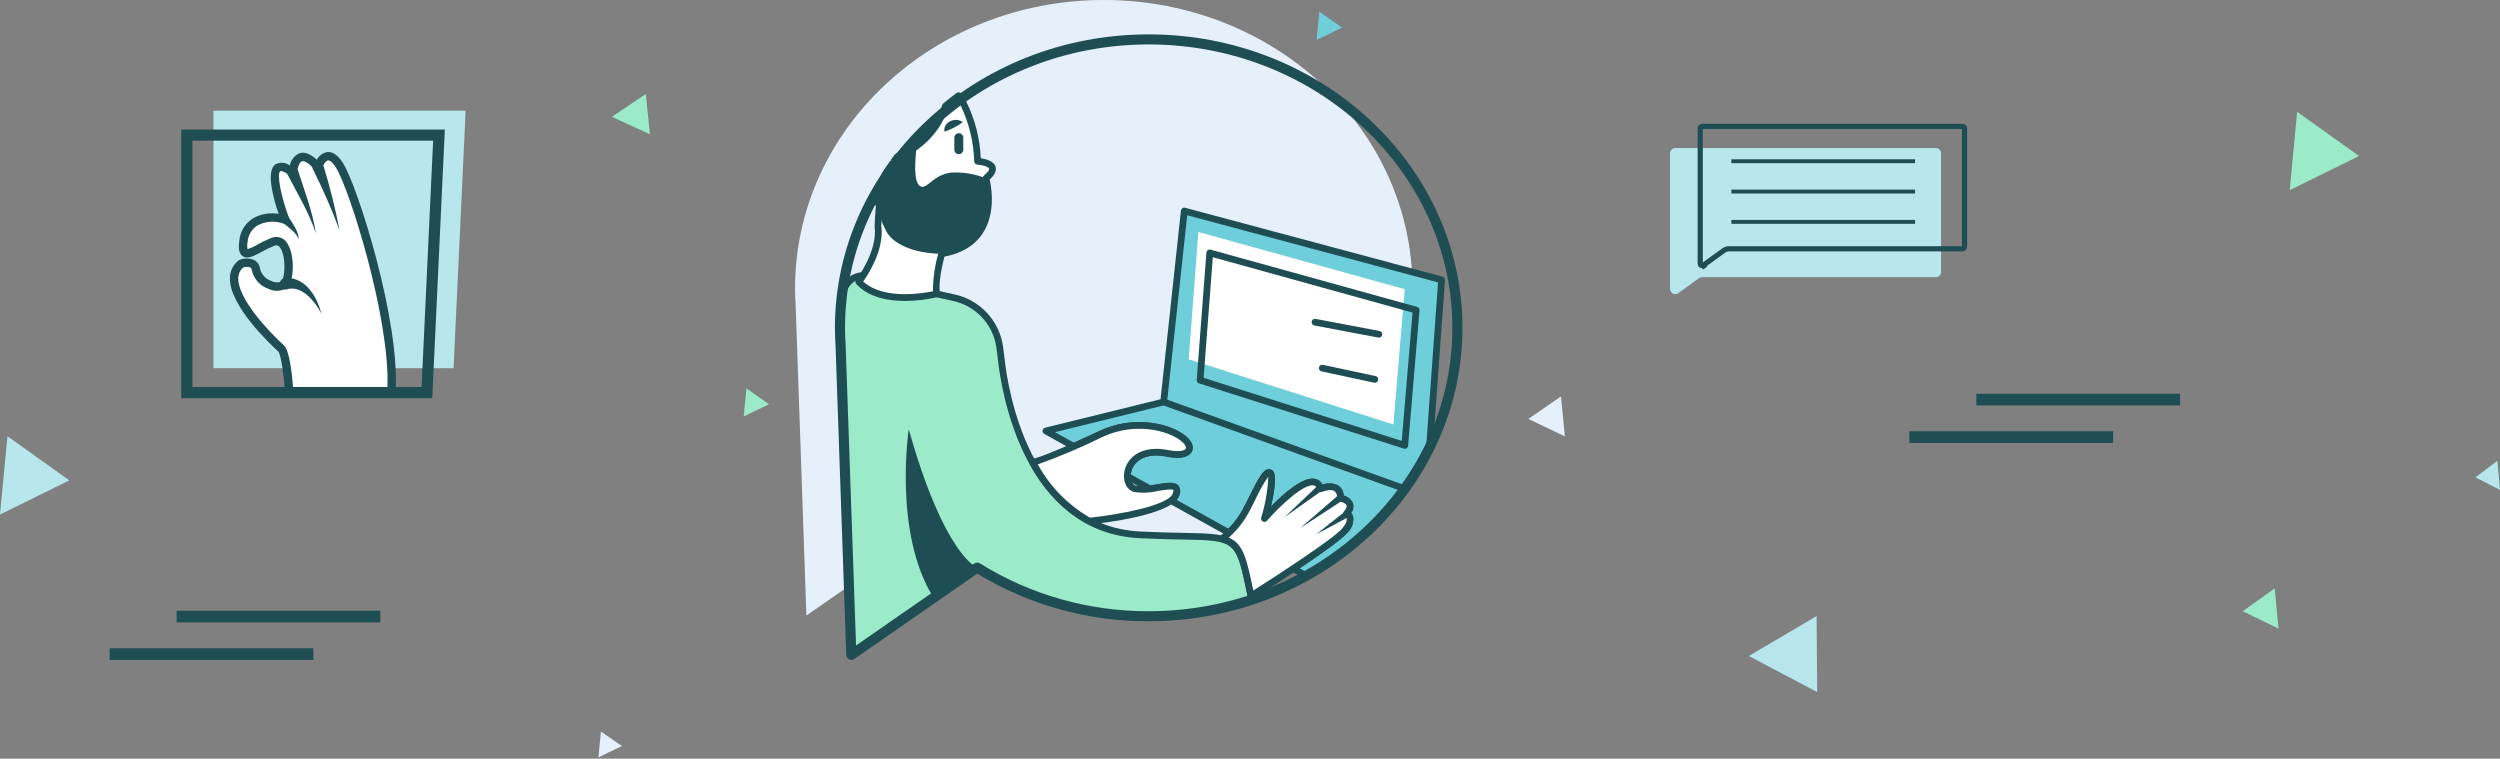 <svg width="1440" height="437" viewBox="0 0 1440 437" fill="none" xmlns="http://www.w3.org/2000/svg">
<rect x="0" y="0" width="1440" height="437" fill="#808080" stroke="none"/>
<path d="M39.946 276.7L4.287 251.275L0 296.376L39.946 276.7Z" fill="#B7E6ED"/>
<path d="M1115.02 85.299H964.961C964.563 85.299 964.169 85.377 963.802 85.529C963.434 85.681 963.101 85.904 962.82 86.186C962.539 86.467 962.316 86.8 962.164 87.168C962.012 87.535 961.933 87.929 961.933 88.326V166.378C961.933 166.936 962.088 167.483 962.379 167.959C962.67 168.434 963.086 168.82 963.584 169.074C964.08 169.328 964.638 169.439 965.193 169.396C965.75 169.353 966.283 169.158 966.736 168.831L978.611 160.237C979.128 159.863 979.749 159.662 980.386 159.662H1115.02C1115.82 159.662 1116.59 159.343 1117.16 158.776C1117.73 158.208 1118.05 157.438 1118.05 156.635V88.326C1118.05 87.523 1117.73 86.753 1117.16 86.186C1116.59 85.618 1115.82 85.299 1115.02 85.299Z" fill="#B7E6ED"/>
<path d="M981.065 152.839L992.942 144.245C993.787 143.633 994.805 143.303 995.849 143.303H1130.48C1130.77 143.303 1131.05 143.188 1131.26 142.983C1131.46 142.777 1131.58 142.499 1131.58 142.209V73.9C1131.58 73.61 1131.46 73.331 1131.26 73.126C1131.05 72.921 1130.77 72.805 1130.48 72.805H980.424C980.28 72.805 980.137 72.834 980.004 72.889C979.872 72.944 979.752 73.024 979.65 73.126C979.547 73.228 979.467 73.349 979.412 73.481C979.357 73.613 979.329 73.755 979.329 73.9V151.952C979.329 152.153 979.385 152.351 979.49 152.523C979.596 152.696 979.747 152.835 979.926 152.927C980.105 153.018 980.307 153.059 980.508 153.043C980.709 153.027 980.902 152.957 981.065 152.839ZM981.065 152.839L982.199 154.404" stroke="#1E4E54" stroke-width="3"/>
<path d="M1103.08 91.744H997.269V93.989H1103.08V91.744Z" fill="#1E4E54"/>
<path d="M1103.08 109.213H997.269V111.458H1103.08V109.213Z" fill="#1E4E54"/>
<path d="M1103.08 126.68H997.269V128.924H1103.08V126.68Z" fill="#1E4E54"/>
<path d="M261.254 212.066H122.96V63.727H268.209L261.254 212.066Z" fill="#B7E6ED"/>
<path d="M166.605 226.149C166.605 226.149 165.156 203.648 161.969 200.751C158.783 197.853 123.147 164.921 138.792 151.98C138.792 151.98 146.613 148.89 147.483 155.554C148.352 162.217 159.361 167.432 163.708 163.955C168.053 160.479 167.474 135.273 157.043 139.329C146.613 143.385 138.502 152.065 140.24 138.888C141.978 125.712 155.016 123.394 164.286 126.581C164.286 126.581 148.353 84.282 168.633 99.347C168.633 99.347 170.081 81.56 183.119 96.103C183.119 96.103 187.754 82.833 195.577 95.291C203.399 107.749 228.315 185.781 225.418 226.149H166.605Z" fill="white"/>
<path d="M225.418 228.566H166.604C165.991 228.566 165.4 228.333 164.952 227.913C164.505 227.494 164.233 226.92 164.195 226.307C163.541 216.195 161.829 204.218 160.316 202.514C155.617 198.241 132.057 176.002 132.427 160.163C132.43 158.235 132.864 156.332 133.699 154.595C134.534 152.857 135.748 151.328 137.252 150.122C137.448 149.96 137.667 149.83 137.904 149.737C139.286 149.165 140.771 148.881 142.266 148.901C143.762 148.922 145.238 149.246 146.606 149.855C147.538 150.429 148.322 151.218 148.89 152.155C149.458 153.091 149.796 154.15 149.875 155.243C150.34 156.789 151.174 158.199 152.306 159.351C153.439 160.502 154.834 161.36 156.373 161.851C157.26 162.337 158.248 162.609 159.258 162.648C160.27 162.686 161.275 162.489 162.196 162.073C163.84 160.694 165.081 148.93 161.686 143.19C160.457 141.117 159.287 141.043 157.918 141.582C155.414 142.612 152.975 143.791 150.613 145.114C146.088 147.539 142.516 149.457 139.764 147.555C137.257 145.821 137.387 142.043 137.843 138.575C138.088 135.985 138.923 133.486 140.284 131.269C141.643 129.051 143.492 127.175 145.691 125.783C150.174 123.22 155.409 122.299 160.498 123.179C157.263 113.732 153.226 98.719 158.528 94.722C159.839 93.998 161.333 93.67 162.826 93.779C164.32 93.888 165.75 94.429 166.942 95.335C167.229 93.812 167.876 92.38 168.827 91.157C169.778 89.933 171.008 88.955 172.413 88.302C175.38 87.296 178.689 88.51 182.466 91.992C183.07 90.86 183.919 89.877 184.951 89.115C185.984 88.352 187.172 87.829 188.431 87.582C191.619 87.221 194.715 89.381 197.621 94.008C206.092 107.501 230.748 185.614 227.825 226.325C227.783 226.934 227.51 227.505 227.063 227.919C226.615 228.336 226.028 228.566 225.418 228.566ZM168.857 223.738H223.139C224.904 184.07 201.407 109.12 193.531 96.577C190.974 92.502 189.411 92.347 188.974 92.38C187.636 92.528 186.035 95.104 185.396 96.907C185.256 97.302 185.015 97.653 184.698 97.928C184.381 98.202 183.998 98.389 183.587 98.471C183.176 98.552 182.751 98.526 182.354 98.393C181.955 98.261 181.6 98.028 181.32 97.716C176.653 92.51 174.504 92.7 173.957 92.877C172.377 93.406 171.247 97.092 171.038 99.549C171.001 99.978 170.852 100.389 170.603 100.741C170.354 101.092 170.015 101.371 169.624 101.548C169.232 101.725 168.799 101.793 168.372 101.747C167.945 101.701 167.537 101.543 167.192 101.287C163.277 98.381 161.656 98.406 161.436 98.576C159.35 100.148 161.786 113.092 166.544 125.733C166.706 126.161 166.742 126.627 166.648 127.075C166.555 127.524 166.336 127.936 166.018 128.265C165.699 128.594 165.293 128.825 164.847 128.932C164.401 129.038 163.934 129.016 163.502 128.867C161.027 127.949 158.388 127.565 155.756 127.742C153.123 127.918 150.559 128.65 148.23 129.89C146.64 130.905 145.308 132.274 144.336 133.89C143.365 135.507 142.781 137.327 142.632 139.206C142.348 140.617 142.325 142.068 142.565 143.487C144.584 142.839 146.519 141.957 148.332 140.859C150.864 139.441 153.481 138.179 156.167 137.08C157.963 136.31 159.99 136.275 161.813 136.981C163.636 137.688 165.108 139.08 165.918 140.86C169.876 147.734 169.463 162.443 165.214 165.841C163.637 166.846 161.824 167.42 159.955 167.506C158.087 167.592 156.23 167.187 154.566 166.33C152.233 165.527 150.14 164.146 148.483 162.317C146.826 160.488 145.657 158.27 145.086 155.868C144.903 154.46 144.343 154.128 144.161 154.018C142.813 153.563 141.348 153.595 140.021 154.109C139.145 154.878 138.444 155.827 137.967 156.891C137.489 157.955 137.246 159.109 137.256 160.276C136.989 171.673 153.684 189.959 163.59 198.966C166.785 201.869 168.265 215.87 168.857 223.738Z" fill="#1E4E54"/>
<path d="M164.874 160.083C176.26 159.848 182.65 171.134 185.162 180.728L183.395 177.667C179.734 171.896 173.446 164.95 166.048 166.413C165.583 166.651 165.067 166.776 164.545 166.78C164.024 166.783 163.507 166.665 163.038 166.434C162.569 166.203 162.162 165.866 161.846 165.449C161.53 165.033 161.316 164.548 161.221 164.035C161.126 163.521 161.151 162.992 161.297 162.49C161.441 161.988 161.703 161.527 162.057 161.143C162.412 160.76 162.851 160.464 163.339 160.28C163.829 160.096 164.355 160.028 164.874 160.083Z" fill="#1E4E54"/>
<path d="M171.586 98.042C175.415 110.042 180.061 121.93 181.972 134.403C178.011 122.56 171.445 111.689 165.701 100.651C165.493 100.26 165.367 99.829 165.333 99.387C165.298 98.945 165.355 98.501 165.499 98.082C165.643 97.663 165.873 97.278 166.173 96.951C166.472 96.625 166.837 96.364 167.242 96.184C167.647 96.004 168.085 95.91 168.528 95.907C168.972 95.904 169.411 95.993 169.82 96.167C170.227 96.341 170.594 96.598 170.898 96.92C171.202 97.243 171.437 97.625 171.586 98.042Z" fill="#1E4E54"/>
<path d="M186.131 94.949C189.99 107.333 193.146 119.925 195.584 132.665C191.099 120.581 185.936 108.759 180.121 97.256C179.934 96.855 179.832 96.42 179.82 95.977C179.809 95.535 179.889 95.095 180.054 94.684C180.22 94.274 180.469 93.903 180.784 93.592C181.1 93.282 181.476 93.04 181.89 92.882C182.302 92.723 182.744 92.652 183.186 92.671C183.628 92.69 184.061 92.8 184.459 92.994C184.858 93.188 185.211 93.462 185.498 93.798C185.785 94.134 186.002 94.526 186.131 94.949Z" fill="#1E4E54"/>
<path d="M166.008 124.701C168.591 128.771 171.894 132.966 172.124 137.9C171.215 135.764 169.788 133.888 167.969 132.444C166.269 130.892 164.473 129.446 162.595 128.115C162.064 127.74 161.703 127.17 161.593 126.53C161.483 125.89 161.631 125.232 162.006 124.701C162.234 124.383 162.534 124.123 162.882 123.944C163.23 123.765 163.615 123.672 164.007 123.672C164.397 123.672 164.784 123.765 165.132 123.944C165.48 124.123 165.78 124.383 166.008 124.701Z" fill="#1E4E54"/>
<path d="M248.971 229.369H104.386V74.592H256.225L248.971 229.369ZM110.824 222.931H242.829L249.479 81.031H110.824V222.931Z" fill="#1E4E54"/>
<path d="M180.506 373.409H63.141V380.134H180.506V373.409Z" fill="#1E4E54"/>
<path d="M219.063 351.785H101.698V358.51H219.063V351.785Z" fill="#1E4E54"/>
<path d="M1217.18 248.416H1099.81V255.141H1217.18V248.416Z" fill="#1E4E54"/>
<path d="M1255.73 226.792H1138.37V233.517H1255.73V226.792Z" fill="#1E4E54"/>
<path d="M1358.82 89.855L1323.16 64.43L1318.87 109.53L1358.82 89.855Z" fill="#9BEAC9"/>
<path d="M1046.71 398.635L1046.36 354.841L1007.33 377.85L1046.71 398.635Z" fill="#B7E6ED"/>
<path d="M371.993 54.121L352.43 67.288L374.336 77.315L371.993 54.121Z" fill="#9BEAC9"/>
<path d="M1310.23 338.899L1291.81 352.066L1312.43 362.094L1310.23 338.899Z" fill="#9BEAC9"/>
<path d="M1438.49 265.45L1425.83 274.957L1440 282.201L1438.49 265.45Z" fill="#B7E6ED"/>
<path d="M358.234 429.735L346.151 421.369L344.698 436.21L358.234 429.735Z" fill="#E6F0FB"/>
<g clip-path="url(#clip0_1_94)">
<path d="M457.96 166.13C457.96 74.379 537.573 0 635.78 0C733.987 0 813.6 74.379 813.6 166.13C813.6 257.881 733.987 332.259 635.78 332.259C600.837 332.384 566.573 322.666 536.939 304.233L536.947 304.248L464.486 354.534L458.305 176.063C458.097 172.774 457.96 169.468 457.96 166.13Z" fill="#E6F0FB"/>
<path d="M677.262 285.121C680.341 277.46 670.995 280.389 662.346 281.564L649.351 274.333C649.271 267.158 655.892 257.826 672.367 261.107C690.721 264.762 688.667 252.151 669.647 246.804C657.581 243.595 644.757 244.823 633.527 250.265C629.052 252.363 623.747 254.812 618.485 257.153L602.45 248.229L670.27 231.524L682.155 121.544L830.378 161.22L823.375 257.875C807.831 289.107 783.068 314.861 752.407 331.687L744.889 327.502C757.594 319.055 771.169 309.616 774.445 305.772C780.971 298.115 775.609 295.812 775.609 295.812C781.67 288.637 772.115 286.978 772.115 286.978C772.115 276.537 760.695 281.562 760.695 281.562C756.267 266.635 728.3 298.694 728.3 298.694C728.3 298.694 734.593 275.725 731.796 272.593C728.999 269.46 723.056 284.077 717.464 294.443C714.941 299.071 711.707 303.276 707.878 306.904L674.498 288.328C675.69 287.524 676.645 286.417 677.262 285.121Z" fill="#6ECEDA"/>
<path d="M752.403 333.619C752.072 333.619 751.744 333.535 751.455 333.372L743.939 329.189C743.648 329.026 743.405 328.794 743.231 328.511C743.057 328.229 742.96 327.908 742.947 327.577C742.934 327.246 743.006 326.917 743.156 326.623C743.306 326.327 743.531 326.077 743.807 325.892C764.663 312.026 771.173 306.615 772.961 304.517C775.71 301.293 775.853 299.526 775.692 298.756C775.639 298.506 775.533 298.268 775.377 298.064C775.223 297.859 775.026 297.689 774.799 297.568C774.53 297.437 774.295 297.249 774.112 297.015C773.927 296.782 773.797 296.51 773.731 296.22C773.667 295.933 773.669 295.635 773.735 295.35C773.803 295.063 773.935 294.794 774.121 294.566C775.361 293.098 775.886 291.857 775.599 291.071C775.152 289.851 772.787 289.056 771.777 288.88C771.326 288.803 770.918 288.568 770.623 288.22C770.329 287.871 770.169 287.431 770.168 286.976C770.276 286.219 770.193 285.446 769.928 284.73C769.664 284.011 769.223 283.37 768.65 282.864C766.66 281.562 762.701 282.798 761.473 283.33C761.22 283.441 760.948 283.496 760.671 283.494C760.395 283.491 760.124 283.428 759.873 283.313C759.624 283.196 759.401 283.03 759.22 282.822C759.04 282.615 758.907 282.37 758.828 282.107C758.246 280.144 757.345 279.737 756.719 279.6C751.04 278.397 737.196 291.446 729.763 299.961C729.475 300.293 729.082 300.518 728.65 300.597C728.216 300.675 727.769 300.606 727.381 300.397C726.993 300.191 726.687 299.86 726.514 299.458C726.34 299.056 726.309 298.606 726.424 298.184C728.813 290.519 730.191 282.577 730.524 274.557C727.681 278.642 725.223 282.981 723.184 287.517C721.859 290.174 720.504 292.886 719.172 295.357C716.558 300.167 713.199 304.535 709.216 308.3C708.916 308.585 708.531 308.768 708.119 308.821C707.708 308.872 707.288 308.791 706.926 308.59L673.548 290.013C673.266 289.856 673.028 289.633 672.856 289.361C672.682 289.09 672.582 288.78 672.558 288.46C672.536 288.14 672.594 287.818 672.728 287.526C672.862 287.233 673.067 286.979 673.325 286.786C674.229 286.188 674.963 285.366 675.454 284.403C676.103 282.787 675.878 282.314 675.876 282.31C675.201 281.429 669.766 282.332 666.847 282.816C665.454 283.048 664.019 283.286 662.604 283.478C662.187 283.533 661.764 283.452 661.394 283.249L648.401 276.018C648.103 275.851 647.854 275.61 647.678 275.318C647.505 275.025 647.411 274.693 647.408 274.353C647.411 272.116 647.913 269.906 648.876 267.885C649.837 265.862 651.235 264.076 652.972 262.654C656.258 259.942 662.359 257.141 672.746 259.21C679.781 260.611 682.834 259.345 683.105 258.217C683.562 256.327 679.279 251.521 669.118 248.663C657.502 245.576 645.158 246.764 634.353 252.011C629.865 254.116 624.549 256.571 619.276 258.917C618.997 259.038 618.697 259.093 618.395 259.08C618.093 259.067 617.798 258.985 617.533 258.839L601.5 249.916C601.16 249.726 600.885 249.439 600.711 249.092C600.537 248.747 600.472 248.356 600.523 247.97C600.576 247.586 600.742 247.226 601.002 246.937C601.262 246.649 601.603 246.444 601.982 246.351L668.481 229.97L680.222 121.335C680.253 121.058 680.343 120.79 680.485 120.55C680.63 120.311 680.824 120.105 681.055 119.947C681.287 119.79 681.551 119.684 681.827 119.637C682.103 119.59 682.387 119.603 682.658 119.675L830.88 159.351C831.315 159.467 831.696 159.732 831.958 160.098C832.218 160.464 832.344 160.91 832.311 161.358L825.308 258.012C825.291 258.257 825.225 258.499 825.117 258.72C809.451 290.344 784.396 316.405 753.35 333.372C753.06 333.535 752.735 333.619 752.403 333.619ZM748.598 327.352L752.401 329.469C782.217 312.938 806.297 287.796 821.462 257.358L828.322 162.67L683.841 123.997L672.197 231.73C672.155 232.125 671.992 232.496 671.73 232.794C671.469 233.094 671.121 233.304 670.733 233.399L607.689 248.928L618.578 254.99C623.535 252.776 628.483 250.492 632.696 248.515C644.349 242.867 657.656 241.599 670.173 244.942C681.099 248.014 688.126 253.977 686.881 259.124C686.509 260.653 684.349 265.465 671.983 263C663.093 261.236 658.088 263.453 655.45 265.632C653.135 267.529 651.658 270.254 651.338 273.221L662.721 279.556C663.887 279.386 665.06 279.192 666.208 279.002C672.111 278.021 676.77 277.248 678.902 279.885C679.442 280.778 679.74 281.796 679.77 282.84C679.797 283.884 679.554 284.916 679.061 285.837C678.746 286.599 678.309 287.307 677.767 287.932L707.552 304.508C710.799 301.258 713.561 297.561 715.749 293.528C717.063 291.09 718.397 288.416 719.706 285.797C724.661 275.87 727.392 270.668 730.52 270.252C731.026 270.188 731.542 270.25 732.016 270.434C732.492 270.619 732.913 270.919 733.244 271.306C735.547 273.883 734.009 283.407 732.062 291.769C738.995 284.66 750.485 274.281 757.545 275.822C758.453 276.019 759.306 276.42 760.04 276.99C760.774 277.56 761.369 278.287 761.782 279.117C763.232 278.574 764.779 278.337 766.326 278.425C767.872 278.51 769.384 278.918 770.764 279.62C771.716 280.28 772.501 281.151 773.06 282.164C773.616 283.178 773.929 284.306 773.975 285.459C775.117 285.742 776.182 286.272 777.094 287.014C778.007 287.756 778.741 288.69 779.247 289.748C779.55 290.711 779.62 291.733 779.448 292.727C779.278 293.721 778.871 294.663 778.265 295.47C778.851 296.148 779.263 296.958 779.464 297.83C779.629 299.529 779.397 301.245 778.782 302.841C778.167 304.436 777.189 305.867 775.923 307.021C773.237 310.171 764.05 317.006 748.598 327.352Z" fill="#1E4E54"/>
<path d="M759.95 6.689L773.083 15.92L758.381 22.95L759.95 6.689Z" fill="#6ECEDA"/>
<path d="M491.206 349.365L499.553 355.235L490.208 359.706L491.206 349.365Z" fill="#E6F0FB"/>
<path d="M880.305 241.305L899.112 228.342L901.369 251.336L880.305 241.305Z" fill="#E6F0FB"/>
<path d="M429.949 223.691L442.985 232.86L428.388 239.841L429.949 223.691Z" fill="#9BEAC9"/>
<path d="M809.146 283.496C809.546 283.496 809.935 283.374 810.263 283.145C810.589 282.917 810.836 282.593 810.973 282.22C811.147 281.738 811.123 281.206 810.904 280.742C810.686 280.278 810.29 279.92 809.805 279.744L670.934 229.707C670.449 229.533 669.916 229.557 669.449 229.775C668.983 229.992 668.622 230.385 668.446 230.868C668.272 231.35 668.298 231.882 668.516 232.346C668.736 232.81 669.129 233.168 669.614 233.344L808.486 283.381C808.698 283.458 808.921 283.498 809.146 283.496Z" fill="#1E4E54"/>
<path d="M802.586 244.496L809.143 166.575L690.285 133.627L684.691 206.947L802.586 244.496Z" fill="white"/>
<path d="M808.543 258.383L690.646 220.834C690.231 220.701 689.872 220.432 689.626 220.072C689.383 219.712 689.268 219.279 689.302 218.846L694.894 145.525C694.916 145.241 695.002 144.964 695.145 144.716C695.286 144.468 695.482 144.254 695.716 144.09C695.951 143.926 696.22 143.815 696.503 143.767C696.787 143.718 697.076 143.733 697.353 143.811L816.21 176.758C816.646 176.879 817.025 177.147 817.283 177.516C817.541 177.885 817.662 178.333 817.623 178.781L811.069 256.702C811.045 256.993 810.955 257.272 810.807 257.523C810.66 257.775 810.457 257.989 810.214 258.151C809.893 258.362 809.518 258.475 809.136 258.475C808.934 258.475 808.735 258.444 808.543 258.383ZM698.59 148.167L693.291 217.616L807.404 253.961L813.62 180.054L698.59 148.167Z" fill="#1E4E54"/>
<path d="M791.922 220.46C792.365 220.46 792.797 220.308 793.141 220.032C793.487 219.754 793.725 219.367 793.818 218.935C793.926 218.433 793.831 217.91 793.553 217.479C793.273 217.047 792.834 216.746 792.33 216.636L762.033 210.141C761.784 210.086 761.526 210.081 761.275 210.125C761.024 210.17 760.783 210.264 760.569 210.402C760.354 210.54 760.17 210.719 760.025 210.929C759.88 211.139 759.778 211.375 759.725 211.623C759.617 212.124 759.714 212.649 759.994 213.08C760.272 213.509 760.711 213.813 761.215 213.922L791.51 220.418C791.646 220.447 791.783 220.461 791.922 220.46Z" fill="#1E4E54"/>
<path d="M794.259 194.477C794.712 194.477 795.149 194.32 795.497 194.031C795.845 193.744 796.081 193.346 796.165 192.904C796.213 192.655 796.211 192.397 796.159 192.149C796.108 191.9 796.008 191.664 795.863 191.454C795.72 191.244 795.537 191.065 795.323 190.926C795.109 190.787 794.871 190.69 794.62 190.643L757.797 183.682C757.292 183.588 756.768 183.698 756.344 183.987C755.917 184.274 755.624 184.718 755.527 185.22C755.478 185.471 755.48 185.727 755.533 185.975C755.584 186.224 755.685 186.461 755.829 186.67C755.972 186.88 756.157 187.061 756.369 187.2C756.584 187.339 756.822 187.434 757.072 187.481L793.895 194.442C794.014 194.466 794.137 194.477 794.259 194.477Z" fill="#1E4E54"/>
<path d="M549.057 171.393C555.881 172.785 562.109 176.238 566.892 181.28C571.675 186.322 574.781 192.71 575.788 199.574C576.134 201.948 576.467 204.547 576.782 207.394C580.309 239.413 598.331 305.22 656.75 308.093C715.159 310.964 712.077 302.106 720.998 345.445C701.854 351.767 681.814 354.981 661.644 354.961C626.701 355.086 592.436 345.368 562.802 326.936L562.811 326.95L490.35 377.236L484.168 198.765C483.96 195.477 483.824 192.169 483.824 188.832V188.828C482.317 170.029 486.876 163.316 491.012 160.596C499.132 155.255 510.195 162.294 539.546 169.282C542.879 170.075 546.059 170.775 549.057 171.393Z" fill="#9BEAC9"/>
<path d="M490.345 379.167C490.044 379.167 489.747 379.096 489.477 378.963C489.164 378.807 488.9 378.572 488.711 378.277C488.523 377.985 488.417 377.647 488.405 377.3L482.224 198.828C481.991 195.184 481.877 191.895 481.877 188.83C480.637 173.411 483.345 163.317 489.938 158.981C496.179 154.867 503.502 157.059 516.79 161.036C522.91 162.867 530.529 165.147 539.993 167.399C543.306 168.187 546.466 168.883 549.445 169.497C556.651 170.99 563.226 174.647 568.279 179.975C573.331 185.304 576.621 192.046 577.704 199.295C578.056 201.687 578.391 204.309 578.707 207.182C580.468 223.155 592.505 302.996 656.84 306.16C666.702 306.644 674.919 306.796 681.521 306.918C714.568 307.529 715.331 308.19 722.34 342.346L722.894 345.054C722.99 345.518 722.911 346.001 722.675 346.41C722.437 346.819 722.056 347.13 721.606 347.278C702.265 353.667 682.017 356.915 661.641 356.893C626.776 357.012 592.571 347.441 562.873 329.26L491.457 378.82C491.131 379.047 490.743 379.167 490.345 379.167ZM497.812 160.643C495.785 160.572 493.785 161.118 492.077 162.207C486.757 165.707 484.629 174.612 485.756 188.674C485.761 191.812 485.873 195.022 486.103 198.64L492.164 373.615L561.544 325.468C561.857 325.199 562.247 325.039 562.659 325.007C563.07 324.976 563.481 325.079 563.831 325.296C593.157 343.535 627.064 353.148 661.641 353.026C681.023 353.046 700.29 350.047 718.743 344.142L718.533 343.119C712.014 311.348 712.014 311.348 681.448 310.783C674.82 310.663 666.57 310.509 656.649 310.023C589.165 306.704 576.666 224.124 574.847 207.603C574.538 204.783 574.206 202.204 573.862 199.852C572.896 193.39 569.96 187.377 565.454 182.626C560.947 177.876 555.086 174.615 548.66 173.285C545.643 172.664 542.445 171.959 539.09 171.16C529.516 168.881 521.84 166.585 515.672 164.74C509.916 162.631 503.915 161.254 497.812 160.643Z" fill="#1E4E54"/>
<path d="M562.814 326.948C562.814 326.948 543.956 320.157 523.447 247.301C523.447 247.301 514.358 307.233 537.78 344.321L562.814 326.948Z" fill="#1E4E54"/>
<path d="M703.783 310.374C709.437 306.101 714.101 300.67 717.46 294.443C723.052 284.077 728.995 269.46 731.792 272.593C734.589 275.725 728.296 298.696 728.296 298.696C728.296 298.696 756.263 266.635 760.691 281.562C760.691 281.562 772.111 276.537 772.111 286.978C772.111 286.978 781.666 288.637 775.607 295.812C775.607 295.812 780.967 298.115 774.441 305.772C767.916 313.428 720.555 343.274 720.551 343.276C715.834 320.291 714.375 312.913 703.783 310.374Z" fill="white"/>
<path d="M759.628 279.157L739.875 297.897L762.102 282.138L759.628 279.157Z" fill="#1E4E54"/>
<path d="M770.945 285.154L749.042 304.098L773.288 288.24L770.945 285.154Z" fill="#1E4E54"/>
<path d="M775.28 294.196L758.167 307.719L777.412 297.424L775.28 294.196Z" fill="#1E4E54"/>
<path d="M672.371 261.105C647.9 256.232 645.103 279.203 653.843 281.561C662.582 283.918 681.461 274.678 677.266 285.119C673.083 295.531 627.708 300.147 627.452 300.173C613.497 292.215 602.152 280.409 594.786 266.178C600.133 265.604 620.405 256.421 633.531 250.264C644.761 244.823 657.585 243.593 669.653 246.802C688.671 252.15 690.725 264.76 672.371 261.105Z" fill="white"/>
<path d="M720.563 345.209C720.268 345.209 719.977 345.144 719.712 345.016C719.444 344.886 719.21 344.696 719.027 344.462C718.846 344.226 718.72 343.954 718.659 343.663C713.803 319.991 712.331 314.408 703.338 312.256C702.916 312.154 702.538 311.913 702.268 311.571C701.998 311.231 701.852 310.809 701.852 310.376C701.854 310.063 701.929 309.758 702.074 309.482C702.218 309.206 702.427 308.969 702.683 308.79C708.079 304.683 712.538 299.482 715.76 293.529C717.074 291.093 718.408 288.42 719.715 285.801C724.672 275.871 727.403 270.672 730.531 270.255C731.037 270.191 731.551 270.254 732.027 270.438C732.501 270.621 732.924 270.921 733.253 271.308C735.556 273.885 734.02 283.41 732.073 291.773C739.006 284.664 750.496 274.283 757.556 275.826C758.464 276.023 759.317 276.422 760.051 276.992C760.783 277.562 761.38 278.289 761.792 279.119C763.241 278.576 764.79 278.34 766.336 278.426C767.883 278.514 769.395 278.92 770.775 279.622C771.727 280.283 772.512 281.153 773.069 282.167C773.627 283.18 773.94 284.307 773.986 285.463C775.128 285.744 776.193 286.276 777.105 287.018C778.016 287.758 778.752 288.692 779.258 289.75C779.561 290.713 779.629 291.735 779.459 292.731C779.289 293.725 778.882 294.664 778.276 295.474C778.862 296.152 779.272 296.962 779.474 297.832C779.64 299.533 779.408 301.249 778.793 302.845C778.178 304.44 777.198 305.871 775.933 307.024C769.175 314.952 721.815 344.815 721.43 345.007C721.161 345.14 720.863 345.209 720.563 345.209ZM707.79 309.649C716.062 313.212 718.084 321.605 721.901 340.142C735.816 331.32 767.988 310.369 772.97 304.522C775.721 301.295 775.864 299.527 775.701 298.758C775.65 298.508 775.542 298.272 775.388 298.067C775.234 297.861 775.035 297.693 774.808 297.572C774.54 297.44 774.306 297.25 774.121 297.018C773.938 296.784 773.808 296.512 773.742 296.223C773.678 295.936 773.678 295.638 773.746 295.351C773.814 295.065 773.946 294.798 774.132 294.569C775.372 293.1 775.897 291.859 775.609 291.073C775.163 289.854 772.798 289.059 771.788 288.884C771.337 288.805 770.929 288.571 770.634 288.222C770.341 287.875 770.179 287.433 770.179 286.978C770.287 286.221 770.204 285.45 769.939 284.731C769.673 284.015 769.234 283.374 768.659 282.866C766.67 281.564 762.712 282.8 761.482 283.332C761.231 283.443 760.957 283.5 760.682 283.496C760.406 283.494 760.133 283.432 759.884 283.315C759.633 283.2 759.412 283.034 759.233 282.825C759.051 282.617 758.918 282.374 758.839 282.111C758.257 280.146 757.356 279.739 756.73 279.603C751.051 278.401 737.207 291.448 729.774 299.964C729.486 300.295 729.093 300.52 728.659 300.598C728.227 300.679 727.778 300.608 727.392 300.399C727.004 300.193 726.698 299.862 726.525 299.46C726.351 299.058 726.318 298.61 726.433 298.186C728.824 290.521 730.202 282.579 730.535 274.559C727.69 278.646 725.234 282.984 723.195 287.52C721.868 290.178 720.515 292.888 719.181 295.361C716.248 300.746 712.394 305.582 707.79 309.649Z" fill="#1E4E54"/>
<path d="M627.454 302.106C627.132 302.106 626.815 302.026 626.533 301.876C612.23 293.767 600.607 281.689 593.084 267.116C592.928 266.836 592.846 266.523 592.84 266.204C592.837 265.886 592.912 265.569 593.06 265.288C593.207 265.005 593.423 264.762 593.688 264.583C593.952 264.403 594.257 264.29 594.574 264.255C598.341 263.85 612.239 258.111 632.702 248.515C644.354 242.867 657.662 241.599 670.176 244.942C681.104 248.014 688.129 253.977 686.886 259.124C686.515 260.653 684.353 265.465 671.989 263C659.053 260.43 652.892 266.145 651.548 271.831C650.662 275.575 651.894 279.031 654.35 279.695C658.317 280.181 662.34 279.947 666.224 279.006C672.117 278.022 676.771 277.244 678.908 279.885C679.448 280.778 679.746 281.796 679.773 282.84C679.801 283.884 679.557 284.916 679.067 285.837C674.687 296.739 635.471 301.293 627.655 302.093C627.588 302.103 627.522 302.106 627.454 302.106ZM597.764 267.49C604.784 280.269 615.188 290.887 627.848 298.188C645.09 296.364 672.774 291.088 675.459 284.401C676.105 282.791 675.884 282.315 675.882 282.312C675.195 281.429 669.774 282.334 666.865 282.82C662.439 283.904 657.841 284.11 653.333 283.425C648.769 282.195 646.377 276.827 647.766 270.944C649.644 263.002 658.101 256.302 672.75 259.21C679.784 260.609 682.839 259.345 683.11 258.217C683.568 256.327 679.285 251.521 669.122 248.661C657.506 245.574 645.162 246.764 634.357 252.011C622.468 257.868 610.252 263.036 597.764 267.49Z" fill="#1E4E54"/>
<path d="M567.873 102.724L567.952 102.956L568.108 103.613L568.223 104.154C569.149 108.381 569.526 112.709 569.349 117.032C569.272 117.921 569.193 118.849 569.078 119.816C567.835 130.528 562.008 142.864 542.431 146.151C542.431 146.151 537.964 162.006 539.557 169.276C539.557 169.276 508.367 177.204 494.655 162.315C494.655 162.315 507.629 145.764 505.726 130.218C505.726 130.218 505.841 125.268 506.463 118.849V118.54C506.812 115.253 507.279 111.618 507.939 108.06V108.021C508.134 106.9 508.367 105.856 508.6 104.773C508.672 104.446 508.763 104.123 508.872 103.806V103.768C509.105 102.685 509.416 101.641 509.726 100.597C509.767 100.554 509.793 100.5 509.803 100.442C509.997 100.133 510.191 99.823 510.386 99.552L510.929 98.741L514.348 93.752C514.425 93.636 514.542 93.481 514.62 93.365C515.358 92.282 516.134 91.238 516.911 90.194H516.95L516.989 90.156C517.771 89.893 518.536 89.583 519.281 89.227C520.484 88.686 522.077 87.913 523.825 86.907L523.864 86.868C525.283 86.025 526.658 85.109 527.981 84.123C532.102 81.074 535.696 77.378 538.624 73.179C538.779 72.938 538.948 72.706 539.129 72.483C539.479 71.942 539.828 71.361 540.177 70.781V70.743C541.282 68.925 542.243 67.024 543.052 65.058C543.596 63.821 544.101 62.506 544.567 61.114V61.075C547.014 59.025 549.538 57.015 552.102 55.12C552.529 55.661 552.957 56.28 553.422 56.937L553.462 56.976V57.015C553.889 57.749 554.355 58.523 554.821 59.373C559.998 69.816 562.821 81.259 563.095 92.901C563.095 92.901 578.711 93.868 567.873 102.724Z" fill="white"/>
<path d="M521.349 173.347C511.637 173.347 500.35 171.36 493.221 163.621C492.91 163.284 492.73 162.848 492.712 162.391C492.693 161.934 492.838 161.485 493.12 161.124C493.245 160.966 505.577 145.005 503.796 130.452C503.787 129.969 503.906 125.078 504.528 118.662C504.957 114.312 505.446 110.835 506.027 107.708C506.197 106.687 506.4 105.745 506.609 104.785L506.7 104.366C506.806 103.932 506.886 103.62 506.973 103.349C507.212 102.246 507.525 101.179 507.842 100.114C507.88 99.985 507.93 99.86 507.992 99.74C508.035 99.625 508.09 99.515 508.157 99.411C508.399 99.026 508.604 98.705 508.809 98.422L512.743 92.661L514.618 93.363L513.012 92.278C513.744 91.203 514.514 90.165 515.284 89.128C515.416 88.955 515.572 88.802 515.747 88.673C515.945 88.511 516.171 88.386 516.414 88.305C517.115 88.069 517.801 87.79 518.466 87.47C519.602 86.959 521.082 86.241 522.707 85.316C522.755 85.278 522.805 85.243 522.857 85.212C524.219 84.404 525.538 83.525 526.808 82.58C530.764 79.656 534.216 76.109 537.027 72.079C537.214 71.788 537.418 71.508 537.639 71.241C537.798 70.963 538.092 70.476 538.394 69.98C538.428 69.899 538.467 69.821 538.512 69.746C539.565 68.014 540.481 66.202 541.25 64.328C541.781 63.122 542.254 61.891 542.694 60.59C542.794 60.202 543.011 59.854 543.316 59.592C545.948 57.389 548.514 55.361 550.944 53.565C551.35 53.265 551.858 53.135 552.36 53.202C552.861 53.269 553.317 53.528 553.629 53.924C554.011 54.409 554.396 54.951 554.802 55.529C555.02 55.74 555.185 56.001 555.283 56.288L555.494 56.645C555.826 57.214 556.175 57.808 556.524 58.444C561.594 68.638 564.454 79.779 564.918 91.145C567.64 91.528 572.354 92.663 573.428 95.967C574.424 99.034 571.777 101.881 570.047 103.418L570.121 103.75C571.083 108.14 571.475 112.634 571.287 117.123C571.188 118.269 571.113 119.138 571.005 120.042C569.773 130.652 564.059 143.979 543.985 147.833C542.665 152.867 540.329 163.732 541.451 168.862C541.559 169.352 541.472 169.864 541.208 170.29C540.943 170.716 540.522 171.024 540.034 171.147C533.91 172.583 527.642 173.321 521.349 173.347ZM497.202 162.127C508.612 172.701 531.035 169.07 537.372 167.777C537.395 160.281 538.468 152.826 540.56 145.626C540.66 145.273 540.858 144.956 541.132 144.711C541.406 144.466 541.744 144.303 542.108 144.242C557.117 141.723 565.542 133.43 567.146 119.593C567.251 118.725 567.32 117.896 567.391 117.097C567.582 112.891 567.221 108.677 566.321 104.563L566.058 103.398C565.961 103.017 565.964 102.617 566.065 102.237C566.167 101.857 566.364 101.509 566.637 101.226C569.392 98.978 569.877 97.61 569.731 97.157C569.374 96.049 565.866 95.014 562.97 94.829C562.499 94.799 562.054 94.599 561.72 94.266C561.386 93.934 561.186 93.492 561.155 93.022C560.83 81.672 558.09 70.52 553.117 60.301C552.785 59.699 552.455 59.134 552.141 58.598L551.78 57.983L551.758 57.941L551.691 57.849C549.933 59.187 548.11 60.643 546.25 62.191C545.808 63.468 545.334 64.681 544.829 65.832C544.019 67.802 543.061 69.709 541.962 71.536C541.927 71.62 541.887 71.701 541.84 71.78C541.427 72.463 541.095 73.011 540.763 73.526C540.478 73.889 540.37 74.055 540.26 74.221C537.205 78.614 533.45 82.481 529.142 85.669C527.811 86.664 526.428 87.589 525 88.441C524.935 88.493 524.867 88.539 524.795 88.581C523.278 89.451 521.693 90.262 520.08 90.988C519.301 91.347 518.641 91.619 518.125 91.81C517.454 92.714 516.826 93.57 516.225 94.45L515.952 94.841L512.003 100.622C511.819 100.877 511.673 101.109 511.529 101.338C511.25 102.276 510.99 103.166 510.789 104.081C510.769 104.221 510.735 104.357 510.687 104.489C510.621 104.676 510.568 104.866 510.527 105.06L510.406 105.601C510.209 106.51 510.015 107.401 509.85 108.351C509.285 111.44 508.809 114.82 508.392 118.744C507.787 125.301 507.665 130.214 507.665 130.264C509.33 143.715 500.324 157.735 497.202 162.127Z" fill="#1E4E54"/>
<path d="M554.512 70.414C550.588 67.038 543.016 70.329 544.008 75.801C547.784 74.595 551.333 72.775 554.512 70.414Z" fill="#1E4E54"/>
<path d="M552.274 88.808C552.958 88.808 553.613 88.537 554.096 88.056C554.579 87.575 554.851 86.923 554.852 86.242V79.288C554.851 78.608 554.579 77.955 554.096 77.474C553.613 76.993 552.958 76.722 552.274 76.722C551.591 76.722 550.935 76.993 550.452 77.474C549.968 77.955 549.697 78.608 549.697 79.288V86.242C549.697 86.922 549.968 87.575 550.452 88.056C550.935 88.537 551.591 88.808 552.274 88.808Z" fill="#1E4E54"/>
<path d="M514.704 98.122C515.053 104.348 511.324 117.341 506.469 118.54C505.757 118.65 505.03 118.603 504.339 118.403C503.647 118.202 503.009 117.853 502.468 117.38C501.884 117.01 501.348 116.569 500.875 116.065C504.764 108.282 509.272 100.821 514.354 93.752C514.287 94.723 514.352 95.699 514.548 96.652C514.645 97.136 514.697 97.629 514.704 98.122Z" fill="#1E4E54"/>
<path d="M554.514 54.305C554.377 55.258 554.003 56.163 553.426 56.935C553.379 56.979 553.339 57.032 553.31 57.09V57.128C550.979 60.338 545.735 64.282 540.958 70.083C540.336 70.856 539.715 71.63 539.132 72.481C538.951 72.703 538.783 72.936 538.628 73.177C535.7 77.375 532.105 81.072 527.985 84.121C526.661 85.106 525.287 86.022 523.867 86.866L523.829 86.905C522.081 87.91 520.488 88.684 519.284 89.225C518.54 89.581 517.775 89.891 516.992 90.153C519.944 86.209 523.052 82.419 526.392 78.745C531.982 72.406 538.061 66.511 544.571 61.111V61.073C547.017 59.023 549.542 57.013 552.106 55.117C552.883 54.499 553.698 53.919 554.475 53.339C554.522 53.658 554.535 53.983 554.514 54.305Z" fill="#1E4E54"/>
<path d="M569.434 114.362C569.434 115.213 569.394 116.103 569.355 117.031C569.279 117.92 569.2 118.848 569.085 119.815C567.648 130.024 561.626 141.819 542.438 146.15C528.44 146.092 515.734 141.716 510.859 133.891C507.578 127.808 505.296 121.241 504.102 114.44C503.941 113.582 503.826 112.87 503.752 112.39V112.352C503.681 111.665 503.733 110.971 503.906 110.302C503.921 110.287 503.932 110.269 503.939 110.249C503.946 110.229 503.949 110.207 503.946 110.186C504.226 109.261 504.718 108.414 505.383 107.711C505.382 107.706 505.384 107.701 505.386 107.696C505.387 107.691 505.39 107.687 505.394 107.684C505.398 107.68 505.402 107.677 505.406 107.675C505.411 107.673 505.416 107.672 505.421 107.672C506.125 106.978 506.865 106.32 507.636 105.7L507.675 105.662C507.986 105.391 508.257 105.082 508.607 104.772C510.084 103.315 511.317 101.63 512.258 99.784C512.746 98.877 513.162 97.933 513.501 96.961V96.922C513.819 96.139 514.091 95.338 514.317 94.524V94.486C514.433 94.099 514.55 93.712 514.628 93.364C515.366 92.282 516.142 91.237 516.919 90.193H516.958L516.996 90.154C519.949 86.21 523.056 82.421 526.396 78.747C527.096 78.669 527.834 78.592 528.649 78.553H528.688C528.533 79.791 528.338 80.99 528.222 82.111C528.109 82.777 528.031 83.448 527.989 84.122C525.969 101.369 527.912 106.474 530.436 107.441C534.127 108.871 537.389 100.905 547.566 99.436C554.5 98.984 561.447 100.108 567.88 102.722L567.959 102.955L568.114 103.612L568.23 104.153C569.042 107.496 569.447 110.924 569.434 114.362Z" fill="#1E4E54"/>
<path d="M554.263 116.546C550.284 114.187 549.18 114.331 545.669 112.11C543.012 117.329 551.258 121.171 554.263 116.546Z" fill="#1E4E54"/>
<path d="M490.35 380.134C489.898 380.132 489.452 380.028 489.047 379.827C488.579 379.593 488.182 379.239 487.899 378.8C487.616 378.361 487.457 377.855 487.439 377.333L481.258 198.861C481.026 195.208 480.913 191.9 480.913 188.83C480.913 95.627 561.988 19.8 661.645 19.8C761.303 19.8 842.38 95.627 842.38 188.83C842.38 282.032 761.303 357.86 661.645 357.86C626.819 357.977 592.641 348.477 562.912 330.415L492.015 379.612C491.527 379.951 490.946 380.134 490.35 380.134ZM661.645 25.6C565.201 25.6 486.739 98.826 486.739 188.83C486.739 191.78 486.849 194.969 487.077 198.582L493.077 371.804L560.964 324.693C561.436 324.309 562.016 324.081 562.625 324.042C563.233 324.004 563.838 324.156 564.355 324.477C593.525 342.62 627.252 352.182 661.645 352.059C758.088 352.059 836.554 278.834 836.554 188.83C836.554 98.826 758.088 25.6 661.645 25.6Z" fill="#1E4E54"/>
</g>
<defs>
<clipPath id="clip0_1_94">
<rect width="518.013" height="380.134" fill="white" transform="translate(383.356)"/>
</clipPath>
</defs>
</svg>
